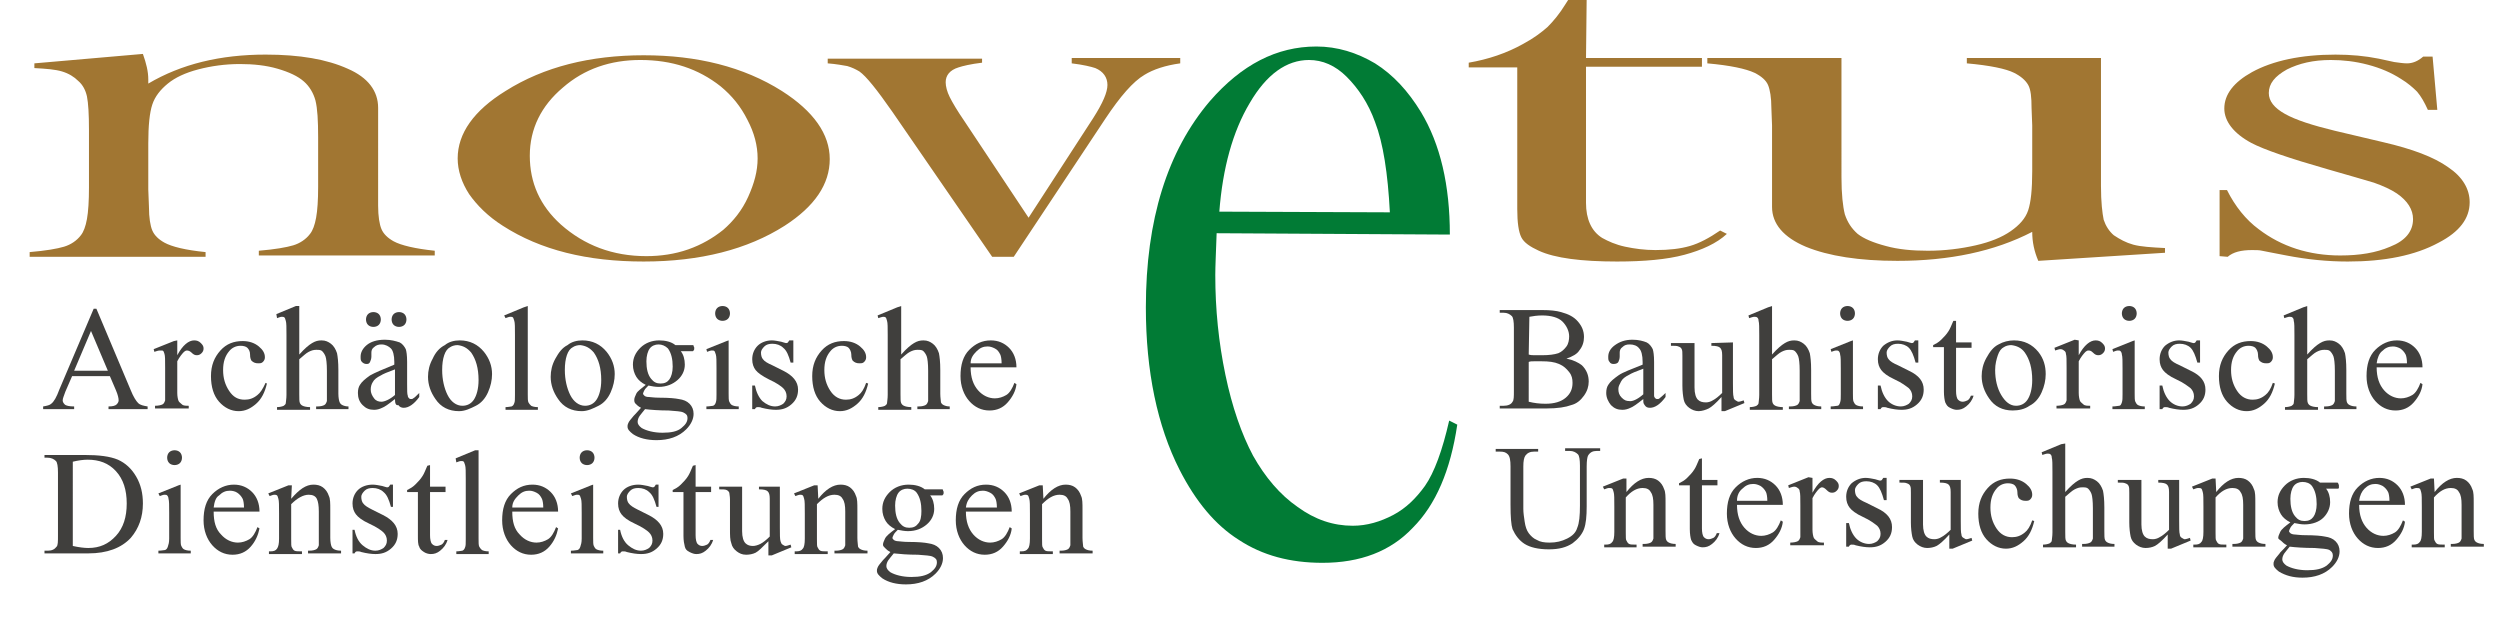 <?xml version="1.0" encoding="utf-8"?>
<!-- Generator: Adobe Illustrator 27.1.1, SVG Export Plug-In . SVG Version: 6.00 Build 0)  -->
<svg version="1.1" id="Ebene_1" xmlns="http://www.w3.org/2000/svg" xmlns:xlink="http://www.w3.org/1999/xlink" x="0px" y="0px"
	 viewBox="0 0 370.9 92.6" style="enable-background:new 0 0 370.9 92.6;" xml:space="preserve">
<style type="text/css">
	.st0{clip-path:url(#SVGID_00000163758439748500963970000011073311388197613996_);}
	.st1{fill:#A17632;}
	.st2{fill:#017B35;}
	.st3{fill:#403F3D;}
</style>
<g>
	<defs>
		<rect id="SVGID_1_" x="-27" y="-23.3" width="424.8" height="139.3"/>
	</defs>
	<clipPath id="SVGID_00000102541947748489655140000008566751093951247248_">
		<use xlink:href="#SVGID_1_"  style="overflow:visible;"/>
	</clipPath>
	<g style="clip-path:url(#SVGID_00000102541947748489655140000008566751093951247248_);">
		<path class="st1" d="M330.5,38.1c0.8-0.7,2-1,3.6-1c0.6,0,1.1,0,1.5,0.1c0.4,0.1,1.6,0.3,3.6,0.7c3.1,0.6,6.1,0.9,9.1,0.9
			c5.5,0,10-0.9,13.5-2.8c3.1-1.6,4.6-3.6,4.6-6c0-2-1.1-3.8-3.2-5.2c-2.1-1.5-5.3-2.7-9.6-3.7l-7.2-1.7c-3.3-0.8-5.8-1.6-7.4-2.5
			c-1.6-0.9-2.4-1.9-2.4-3.1c0-1.4,0.9-2.5,2.7-3.5c1.8-0.9,3.9-1.4,6.5-1.4c1.8,0,3.6,0.2,5.5,0.7c1.9,0.5,3.5,1.2,4.9,2.1
			c1,0.6,1.8,1.3,2.4,1.9c0.6,0.7,1.1,1.6,1.6,2.7h1.4l-0.7-7.9h-1.4c-0.8,0.7-1.6,1-2.4,1c-0.5,0-1.2-0.1-1.9-0.2l-2.3-0.5
			c-2-0.4-4.1-0.6-6.4-0.6c-5.1,0-9.3,0.9-12.4,2.6c-2.7,1.5-4.1,3.3-4.1,5.4c0,1.9,1.4,3.7,4,5.1c1.9,1,5.7,2.3,11.3,3.9
			c3.2,0.9,5.5,1.6,6.9,2c1.4,0.5,2.5,1,3.4,1.6c1.6,1.1,2.4,2.4,2.4,3.8c0,1.8-1.1,3.2-3.4,4.1c-2.1,0.9-4.5,1.3-7.4,1.3
			c-4.6,0-8.7-1.3-12.1-3.9c-1.9-1.4-3.5-3.4-4.7-5.8h-1.1v9.8L330.5,38.1L330.5,38.1z M321.2,37.5v-0.7c-2-0.1-3.6-0.2-4.7-0.5
			c-1.1-0.3-2-0.8-2.9-1.4c-0.7-0.6-1.2-1.4-1.5-2.3c-0.2-1-0.4-2.6-0.4-5V8.6h-19.9v0.8c3.4,0.3,5.8,0.8,7,1.4
			c1,0.5,1.7,1.1,2.1,1.8s0.5,1.9,0.5,3.4l0.1,2.6v6.8c0,2.7-0.2,4.6-0.6,5.8c-0.4,1.2-1.3,2.2-2.6,3.1c-1.3,0.9-3,1.6-5.2,2.1
			c-2.2,0.5-4.6,0.8-7.1,0.8c-2.3,0-4.4-0.2-6.2-0.7c-1.9-0.5-3.3-1.1-4.2-1.8c-0.9-0.8-1.5-1.7-1.9-2.9c-0.3-1.2-0.5-3-0.5-5.5V8.6
			h-19.9v0.8c3.4,0.3,5.7,0.8,7,1.4c1,0.5,1.7,1.1,2,1.8s0.5,1.9,0.5,3.4l0.1,2.6v12.1c0,2.5,1.7,4.5,5,5.9c3.4,1.4,8,2.1,13.6,2.1
			c7.7,0,14.4-1.4,20-4.3c0,1.5,0.3,2.9,0.9,4.3L321.2,37.5L321.2,37.5z M235.4-0.4h-2.5l-0.7,1.1c-0.8,1.3-1.7,2.4-2.6,3.3
			c-0.9,0.8-2.1,1.7-3.6,2.5c-2.5,1.4-5.2,2.3-8.1,2.8V10h7.2v21c0,2,0.2,3.4,0.6,4.2c0.4,0.8,1.3,1.4,2.6,2
			c2.4,1.1,6.3,1.6,11.6,1.6c4,0,7.4-0.3,10-1s4.8-1.7,6.3-3.1l-1-0.5c-1.6,1.1-3.1,1.9-4.5,2.3c-1.4,0.4-3,0.6-5.1,0.6
			c-1.6,0-3.1-0.2-4.5-0.5c-1.4-0.3-2.5-0.8-3.4-1.3c-1.6-1-2.4-2.8-2.4-5.2V9.9h17.2V8.6h-17.2L235.4-0.4L235.4-0.4z"/>
		<path class="st2" d="M180.9,31.4c0.5-6.5,2-11.9,4.5-16.1c2.5-4.3,5.5-6.4,8.8-6.4c2,0,3.9,0.8,5.6,2.5s3.2,3.9,4.2,6.7
			c1.2,3.1,1.9,7.6,2.2,13.4L180.9,31.4L180.9,31.4z M215.1,34.8c0-7.3-1.4-13.4-4.3-18.2c-1.9-3.1-4.1-5.5-6.8-7.2
			c-2.7-1.6-5.6-2.5-8.7-2.5c-5.9,0-11.1,2.7-15.8,8.1c-6.3,7.4-9.5,17.6-9.5,30.6c0,9.5,1.7,17.6,5,24.1c2.4,4.7,5.3,8.2,8.8,10.4
			c3.5,2.3,7.6,3.4,12.4,3.4c5.6,0,10.1-1.7,13.4-5.2c3.4-3.4,5.6-8.5,6.6-15.3l-1.2-0.6c-1,4.4-2.2,7.7-3.6,9.7
			c-1.3,1.8-2.8,3.3-4.7,4.3c-1.9,1-3.9,1.6-6,1.6c-2.9,0-5.6-0.9-8.2-2.8c-2.6-1.8-4.8-4.4-6.6-7.6c-1.7-3.2-3.1-7.2-4.1-12
			s-1.5-9.7-1.5-14.8c0-1.3,0.1-3.3,0.2-6.2L215.1,34.8L215.1,34.8z"/>
		<path class="st1" d="M122.8,9.4c1.3,0.1,2.3,0.3,2.9,0.4c0.7,0.2,1.3,0.5,1.8,0.8c1,0.7,2.6,2.7,4.9,6l14.8,21.5h3.2l13.6-20.5
			c2.2-3.3,4.1-5.5,5.8-6.5c1.3-0.8,3.1-1.4,5.3-1.7V8.6H159v0.8c1.7,0.2,2.9,0.5,3.5,0.7c1.2,0.5,1.8,1.4,1.8,2.5
			c0,1.1-0.7,2.7-2.1,4.9l-9.6,14.8l-9.5-14.3c-1.1-1.6-1.8-2.8-2.2-3.6c-0.4-0.8-0.6-1.6-0.6-2.2c0-1,0.6-1.8,1.9-2.2
			c0.6-0.2,1.8-0.5,3.5-0.7V8.7h-22.9L122.8,9.4L122.8,9.4z M83.5,13c3.2-2.8,7.1-4.1,11.5-4.1c4.7,0,8.6,1.3,11.9,3.9
			c1.7,1.4,3,3,4,5c1,1.9,1.5,3.8,1.5,5.7s-0.5,3.7-1.4,5.7c-0.9,2-2.2,3.6-3.7,4.9c-1.5,1.2-3.2,2.2-5.2,2.9c-2,0.7-4.1,1-6.2,1
			c-5,0-9.2-1.6-12.7-4.7c-3.1-2.8-4.6-6.2-4.6-10.2S80.3,15.7,83.5,13 M69.6,28.8c1.2,1.7,2.8,3.3,5,4.7c5.6,3.6,12.5,5.3,20.9,5.3
			s15.4-1.8,20.9-5.3c4.5-2.9,6.7-6.2,6.7-9.9s-2.4-7.1-7.1-10.1c-5.7-3.6-12.6-5.3-20.5-5.3S80.7,9.9,75,13.5
			c-4.7,2.9-7.1,6.3-7.1,10C67.9,25.3,68.5,27.1,69.6,28.8 M5.1,9.4v0.7c1.8,0.1,3.1,0.2,4.1,0.5s1.8,0.8,2.4,1.4
			c0.7,0.6,1.1,1.4,1.3,2.3c0.2,1,0.3,2.6,0.3,5v8.5c0,2-0.1,3.6-0.3,4.7c-0.2,1.1-0.5,1.9-0.9,2.4c-0.6,0.8-1.5,1.4-2.5,1.7
			c-1,0.3-2.7,0.6-5.1,0.8v0.7h26.1v-0.7c-3-0.3-5-0.8-6.1-1.4c-0.9-0.5-1.5-1.1-1.8-1.8c-0.3-0.7-0.5-1.9-0.5-3.5l-0.1-2.6v-6.8
			c0-2.7,0.2-4.6,0.6-5.8c0.4-1.2,1.2-2.2,2.3-3.1c1.1-0.9,2.6-1.6,4.5-2.1c1.9-0.5,4-0.8,6.2-0.8c2,0,3.9,0.2,5.6,0.7
			c1.7,0.5,3,1.1,3.9,1.9c0.8,0.7,1.4,1.7,1.7,2.8c0.3,1.2,0.4,3,0.4,5.5v7.3c0,2-0.1,3.5-0.3,4.6c-0.2,1.1-0.5,1.9-0.9,2.4
			c-0.6,0.8-1.5,1.4-2.5,1.7c-1,0.3-2.7,0.6-5.1,0.8v0.7h26.1v-0.7c-2.9-0.3-5-0.8-6.1-1.4c-0.9-0.5-1.5-1.1-1.8-1.8
			s-0.5-1.9-0.5-3.5V16c0-2.5-1.5-4.5-4.5-5.8c-3.1-1.4-7.1-2.1-12.2-2.1c-6.7,0-12.5,1.4-17.4,4.3v-0.6c0-1.2-0.3-2.4-0.8-3.8
			L5.1,9.4L5.1,9.4z"/>
	</g>
</g>
<g>
	<path class="st3" d="M16.3,55.8h-5.6l-1,2.3c-0.2,0.6-0.4,1-0.4,1.3c0,0.2,0.1,0.4,0.3,0.6s0.7,0.3,1.4,0.3v0.4H6.4v-0.4
		c0.6-0.1,1-0.2,1.2-0.4c0.4-0.3,0.8-1,1.2-2.1l5.1-12h0.4l5.1,12.1c0.4,1,0.8,1.6,1.1,1.9s0.8,0.4,1.4,0.5v0.4h-5.8v-0.4
		c0.6,0,1-0.1,1.2-0.3s0.3-0.4,0.3-0.6c0-0.3-0.1-0.8-0.4-1.5L16.3,55.8L16.3,55.8z M16,55l-2.5-5.9L11,55C11,55,16,55,16,55z"/>
	<path class="st3" d="M26.3,50.5v2.2c0.8-1.5,1.7-2.2,2.5-2.2c0.4,0,0.7,0.1,1,0.4s0.4,0.5,0.4,0.8c0,0.3-0.1,0.5-0.3,0.7
		s-0.4,0.3-0.7,0.3s-0.5-0.1-0.8-0.4S27.8,52,27.7,52c-0.1,0-0.3,0.1-0.4,0.2c-0.3,0.3-0.7,0.8-1,1.4v4.7c0,0.5,0.1,1,0.2,1.2
		c0.1,0.2,0.3,0.3,0.5,0.5s0.6,0.2,1,0.2v0.4h-5v-0.4c0.5,0,0.9-0.1,1.1-0.2c0.2-0.1,0.3-0.3,0.4-0.6c0-0.1,0-0.5,0-1v-3.8
		c0-1.2,0-1.8-0.1-2.1s-0.1-0.4-0.3-0.5C24,52,23.9,52,23.7,52c-0.2,0-0.5,0.1-0.8,0.2l-0.1-0.4l3-1.2L26.3,50.5L26.3,50.5z"/>
	<path class="st3" d="M39.6,56.9c-0.3,1.3-0.8,2.3-1.6,3c-0.8,0.7-1.6,1.1-2.6,1.1c-1.1,0-2.1-0.5-2.9-1.4c-0.8-0.9-1.2-2.2-1.2-3.8
		s0.5-2.8,1.4-3.8c0.9-1,2-1.4,3.3-1.4c1,0,1.8,0.3,2.4,0.8c0.6,0.5,0.9,1,0.9,1.6c0,0.3-0.1,0.5-0.3,0.7c-0.2,0.2-0.4,0.2-0.7,0.2
		c-0.4,0-0.7-0.1-1-0.4c-0.1-0.2-0.2-0.4-0.2-0.9s-0.2-0.8-0.4-1c-0.2-0.2-0.6-0.3-1-0.3c-0.7,0-1.3,0.3-1.7,0.8
		c-0.6,0.7-0.9,1.6-0.9,2.8s0.3,2.2,0.9,3.1c0.6,0.9,1.3,1.3,2.3,1.3c0.7,0,1.3-0.2,1.9-0.7c0.4-0.3,0.8-0.9,1.2-1.8L39.6,56.9
		L39.6,56.9z"/>
	<path class="st3" d="M44.4,45.4v7.2c0.8-0.9,1.4-1.4,1.9-1.7s0.9-0.4,1.4-0.4c0.6,0,1,0.2,1.4,0.5s0.7,0.8,0.9,1.4
		c0.1,0.5,0.2,1.3,0.2,2.5v3.5c0,0.6,0.1,1.1,0.2,1.3c0.1,0.2,0.2,0.3,0.4,0.4s0.5,0.2,0.9,0.2v0.4h-4.8v-0.4h0.2
		c0.5,0,0.8-0.1,1-0.2s0.3-0.3,0.4-0.6c0-0.1,0-0.4,0-1V55c0-1.1-0.1-1.8-0.2-2.1c-0.1-0.3-0.3-0.6-0.5-0.8
		c-0.2-0.2-0.5-0.2-0.9-0.2s-0.7,0.1-1.1,0.3s-0.8,0.6-1.4,1.1v5.2c0,0.7,0,1.1,0.1,1.3s0.2,0.3,0.4,0.4c0.2,0.1,0.6,0.2,1.1,0.2
		v0.4h-4.9v-0.4c0.4,0,0.8-0.1,1-0.2c0.1-0.1,0.3-0.2,0.3-0.4s0.1-0.6,0.1-1.2v-8.9c0-1.1,0-1.8-0.1-2.1s-0.1-0.4-0.2-0.5
		c-0.1-0.1-0.3-0.1-0.4-0.1c-0.2,0-0.4,0.1-0.7,0.2L41,46.6l2.9-1.2L44.4,45.4L44.4,45.4z"/>
	<path class="st3" d="M58.6,59.2c-1,0.8-1.6,1.2-1.9,1.3c-0.4,0.2-0.8,0.3-1.2,0.3c-0.7,0-1.2-0.2-1.7-0.7s-0.7-1.1-0.7-1.8
		c0-0.5,0.1-0.9,0.3-1.2c0.3-0.5,0.8-0.9,1.5-1.4c0.7-0.4,1.9-0.9,3.6-1.6v-0.4c0-1-0.2-1.7-0.5-2s-0.8-0.6-1.4-0.6
		c-0.4,0-0.8,0.1-1.1,0.4c-0.3,0.2-0.4,0.5-0.4,0.8l0,0.6c0,0.3-0.1,0.6-0.2,0.8S54.7,54,54.4,54s-0.5-0.1-0.7-0.3s-0.2-0.4-0.2-0.8
		c0-0.6,0.3-1.2,0.9-1.7c0.6-0.5,1.5-0.8,2.7-0.8c0.9,0,1.6,0.2,2.2,0.4c0.4,0.2,0.7,0.6,0.9,1c0.1,0.3,0.2,0.9,0.2,1.9v3.3
		c0,0.9,0,1.5,0.1,1.7c0,0.2,0.1,0.3,0.2,0.4c0.1,0.1,0.2,0.1,0.3,0.1c0.1,0,0.2,0,0.3-0.1c0.2-0.1,0.4-0.3,0.9-0.8v0.6
		c-0.8,1.1-1.6,1.6-2.3,1.6c-0.3,0-0.6-0.1-0.8-0.4C58.7,60.2,58.6,59.8,58.6,59.2L58.6,59.2z M55.4,46.3c0.3,0,0.6,0.1,0.8,0.3
		c0.2,0.2,0.3,0.5,0.3,0.8s-0.1,0.6-0.3,0.8c-0.2,0.2-0.5,0.3-0.8,0.3s-0.6-0.1-0.8-0.3c-0.2-0.2-0.3-0.5-0.3-0.8s0.1-0.6,0.3-0.8
		C54.8,46.4,55.1,46.3,55.4,46.3z M58.6,58.6v-3.8c-1.1,0.4-1.8,0.7-2.1,0.9c-0.6,0.3-1,0.6-1.2,1C55.1,57,55,57.4,55,57.8
		c0,0.5,0.2,0.9,0.5,1.3s0.7,0.5,1.1,0.5C57,59.6,57.8,59.3,58.6,58.6z M59.2,46.3c0.3,0,0.6,0.1,0.8,0.3c0.2,0.2,0.3,0.5,0.3,0.8
		s-0.1,0.6-0.3,0.8c-0.2,0.2-0.5,0.3-0.8,0.3s-0.6-0.1-0.8-0.3c-0.2-0.2-0.3-0.5-0.3-0.8s0.1-0.6,0.3-0.8S58.9,46.3,59.2,46.3z"/>
	<path class="st3" d="M68.2,50.5c1.5,0,2.7,0.6,3.6,1.7c0.8,1,1.2,2.1,1.2,3.3c0,0.9-0.2,1.8-0.6,2.7s-1,1.6-1.8,2S69,61,68.1,61
		c-1.5,0-2.7-0.6-3.5-1.8c-0.7-1-1.1-2.1-1.1-3.3c0-0.9,0.2-1.8,0.7-2.7c0.4-0.9,1-1.6,1.8-2C66.6,50.7,67.4,50.5,68.2,50.5z
		 M67.9,51.2c-0.4,0-0.8,0.1-1.1,0.3c-0.4,0.2-0.7,0.6-0.9,1.2s-0.3,1.3-0.3,2.2c0,1.4,0.3,2.7,0.8,3.7s1.3,1.6,2.2,1.6
		c0.7,0,1.3-0.3,1.7-0.9s0.7-1.6,0.7-2.9c0-1.8-0.4-3.1-1.1-4.1C69.3,51.6,68.7,51.3,67.9,51.2L67.9,51.2z"/>
	<path class="st3" d="M78.3,45.4v13.1c0,0.6,0,1,0.1,1.2c0.1,0.2,0.2,0.3,0.4,0.5c0.2,0.1,0.5,0.2,1,0.2v0.4h-4.8v-0.4
		c0.4,0,0.8-0.1,0.9-0.1c0.2-0.1,0.3-0.2,0.4-0.5c0.1-0.2,0.1-0.6,0.1-1.2v-8.9c0-1.1,0-1.8-0.1-2.1c-0.1-0.2-0.1-0.4-0.2-0.5
		s-0.2-0.1-0.4-0.1c-0.2,0-0.4,0.1-0.7,0.2l-0.2-0.4l2.9-1.2L78.3,45.4L78.3,45.4z"/>
	<path class="st3" d="M86.4,50.5c1.5,0,2.7,0.6,3.6,1.7c0.8,1,1.2,2.1,1.2,3.3c0,0.9-0.2,1.8-0.6,2.7s-1,1.6-1.8,2S87.2,61,86.3,61
		c-1.5,0-2.7-0.6-3.5-1.8c-0.7-1-1.1-2.1-1.1-3.3c0-0.9,0.2-1.8,0.7-2.7s1-1.6,1.8-2C84.8,50.7,85.6,50.5,86.4,50.5z M86.1,51.2
		c-0.4,0-0.8,0.1-1.1,0.3c-0.4,0.2-0.7,0.6-0.9,1.2s-0.3,1.3-0.3,2.2c0,1.4,0.3,2.7,0.8,3.7s1.3,1.6,2.2,1.6c0.7,0,1.3-0.3,1.7-0.9
		s0.7-1.6,0.7-2.9c0-1.8-0.4-3.1-1.1-4.1C87.5,51.6,86.9,51.3,86.1,51.2L86.1,51.2z"/>
	<path class="st3" d="M95.8,57.1c-0.6-0.3-1.1-0.7-1.4-1.2c-0.3-0.5-0.5-1.1-0.5-1.8c0-1,0.4-1.8,1.1-2.5c0.7-0.7,1.7-1.1,2.8-1.1
		c0.9,0,1.8,0.2,2.4,0.7h2.1c0.3,0,0.5,0,0.5,0c0.1,0,0.1,0.1,0.1,0.1c0,0.1,0.1,0.2,0.1,0.3c0,0.2,0,0.3-0.1,0.4
		c0,0-0.1,0.1-0.1,0.1s-0.2,0-0.5,0h-1.3c0.4,0.5,0.6,1.2,0.6,2c0,0.9-0.4,1.7-1.1,2.3s-1.6,1-2.8,1c-0.5,0-1-0.1-1.5-0.2
		c-0.3,0.3-0.5,0.5-0.6,0.7c-0.1,0.2-0.2,0.4-0.2,0.5c0,0.1,0.1,0.2,0.2,0.3s0.3,0.2,0.7,0.2c0.2,0,0.7,0.1,1.5,0.1
		c1.5,0,2.4,0.1,2.9,0.2c0.7,0.1,1.2,0.3,1.6,0.7s0.6,0.9,0.6,1.5c0,0.8-0.4,1.6-1.1,2.3c-1.1,1.1-2.6,1.6-4.4,1.6
		c-1.4,0-2.6-0.3-3.5-0.9c-0.5-0.4-0.8-0.7-0.8-1.1c0-0.2,0-0.3,0.1-0.5c0.1-0.3,0.4-0.6,0.8-1.1c0.1-0.1,0.4-0.4,1.1-1.2
		c-0.4-0.2-0.6-0.4-0.8-0.6s-0.2-0.4-0.2-0.6c0-0.2,0.1-0.5,0.3-0.9S95.1,57.7,95.8,57.1L95.8,57.1z M95.7,60.7
		c-0.3,0.4-0.6,0.7-0.8,1s-0.3,0.6-0.3,0.9c0,0.3,0.2,0.6,0.6,0.9c0.7,0.4,1.8,0.7,3.1,0.7s2.2-0.2,2.8-0.7c0.6-0.5,0.9-0.9,0.9-1.5
		c0-0.4-0.2-0.6-0.6-0.8c-0.4-0.2-1.1-0.2-2.2-0.3C97.8,60.9,96.5,60.8,95.7,60.7L95.7,60.7z M97.7,51.1c-0.5,0-1,0.2-1.3,0.6
		s-0.5,1.1-0.5,1.9c0,1.1,0.2,2,0.7,2.6c0.4,0.5,0.8,0.7,1.4,0.7s1-0.2,1.3-0.6s0.5-1.1,0.5-1.9c0-1.1-0.2-2-0.7-2.7
		C98.7,51.3,98.2,51.1,97.7,51.1z"/>
	<path class="st3" d="M108.1,50.5v7.9c0,0.6,0,1,0.1,1.2c0.1,0.2,0.2,0.4,0.4,0.5s0.5,0.2,1,0.2v0.4h-4.8v-0.4c0.5,0,0.8-0.1,1-0.1
		c0.2-0.1,0.3-0.2,0.4-0.5s0.1-0.6,0.1-1.2v-3.8c0-1.1,0-1.8-0.1-2.1c-0.1-0.2-0.1-0.4-0.2-0.5c-0.1-0.1-0.2-0.1-0.4-0.1
		c-0.2,0-0.4,0.1-0.7,0.2l-0.1-0.4l3-1.2L108.1,50.5L108.1,50.5z M107.2,45.4c0.3,0,0.6,0.1,0.8,0.3s0.3,0.5,0.3,0.8
		s-0.1,0.6-0.3,0.8s-0.5,0.3-0.8,0.3s-0.6-0.1-0.8-0.3s-0.3-0.5-0.3-0.8s0.1-0.6,0.3-0.8S106.9,45.4,107.2,45.4L107.2,45.4z"/>
	<path class="st3" d="M117.7,50.5v3.3h-0.4c-0.3-1.1-0.6-1.8-1.1-2.2c-0.4-0.4-1-0.6-1.6-0.6c-0.5,0-0.9,0.1-1.2,0.4
		c-0.3,0.3-0.5,0.6-0.5,0.9c0,0.4,0.1,0.8,0.3,1c0.2,0.3,0.7,0.6,1.4,0.9l1.6,0.8c1.4,0.7,2.2,1.6,2.2,2.8c0,0.9-0.3,1.6-1,2.2
		c-0.7,0.6-1.4,0.8-2.3,0.8c-0.6,0-1.3-0.1-2.1-0.3c-0.2-0.1-0.4-0.1-0.6-0.1c-0.2,0-0.3,0.1-0.4,0.3h-0.4v-3.5h0.4
		c0.2,1,0.6,1.8,1.1,2.3c0.6,0.5,1.2,0.8,1.9,0.8c0.5,0,0.9-0.2,1.2-0.4c0.3-0.3,0.5-0.6,0.5-1.1c0-0.5-0.2-0.9-0.5-1.2
		s-1-0.8-2.1-1.3c-1-0.5-1.7-1-2-1.4c-0.3-0.4-0.5-0.9-0.5-1.6c0-0.8,0.3-1.5,0.8-2s1.3-0.8,2.1-0.8c0.4,0,0.9,0.1,1.4,0.2
		c0.4,0.1,0.6,0.2,0.7,0.2c0.1,0,0.2,0,0.3-0.1s0.1-0.2,0.2-0.3L117.7,50.5L117.7,50.5z"/>
	<path class="st3" d="M128.8,56.9c-0.3,1.3-0.8,2.3-1.6,3c-0.8,0.7-1.6,1.1-2.6,1.1c-1.1,0-2.1-0.5-2.9-1.4s-1.2-2.2-1.2-3.8
		s0.5-2.8,1.4-3.8c0.9-1,2-1.4,3.3-1.4c1,0,1.8,0.3,2.4,0.8c0.6,0.5,0.9,1,0.9,1.6c0,0.3-0.1,0.5-0.3,0.7c-0.2,0.2-0.4,0.2-0.7,0.2
		c-0.4,0-0.7-0.1-1-0.4c-0.1-0.2-0.2-0.4-0.2-0.9c0-0.4-0.2-0.8-0.4-1c-0.2-0.2-0.6-0.3-1-0.3c-0.7,0-1.3,0.3-1.7,0.8
		c-0.6,0.7-0.9,1.6-0.9,2.8s0.3,2.2,0.9,3.1c0.6,0.9,1.4,1.3,2.3,1.3c0.7,0,1.3-0.2,1.9-0.7c0.4-0.3,0.8-0.9,1.1-1.8L128.8,56.9
		L128.8,56.9z"/>
	<path class="st3" d="M133.7,45.4v7.2c0.8-0.9,1.4-1.4,1.9-1.7s0.9-0.4,1.4-0.4c0.6,0,1,0.2,1.4,0.5c0.4,0.3,0.7,0.8,0.9,1.4
		c0.1,0.5,0.2,1.3,0.2,2.5v3.5c0,0.6,0.1,1.1,0.1,1.3c0.1,0.2,0.2,0.3,0.4,0.4s0.5,0.2,0.9,0.2v0.4h-4.8v-0.4h0.2
		c0.5,0,0.8-0.1,1-0.2c0.2-0.1,0.3-0.3,0.4-0.6c0-0.1,0-0.4,0-1V55c0-1.1-0.1-1.8-0.2-2.1c-0.1-0.3-0.3-0.6-0.5-0.8
		c-0.2-0.2-0.5-0.2-0.9-0.2s-0.7,0.1-1.1,0.3s-0.8,0.6-1.4,1.1v5.2c0,0.7,0,1.1,0.1,1.3s0.2,0.3,0.4,0.4c0.2,0.1,0.6,0.2,1.1,0.2
		v0.4h-4.9v-0.4c0.4,0,0.8-0.1,1-0.2c0.1-0.1,0.3-0.2,0.3-0.4s0.1-0.6,0.1-1.2v-8.9c0-1.1,0-1.8-0.1-2.1s-0.1-0.4-0.2-0.5
		c-0.1-0.1-0.3-0.1-0.4-0.1c-0.1,0-0.4,0.1-0.7,0.2l-0.1-0.4l2.9-1.2L133.7,45.4L133.7,45.4z"/>
	<path class="st3" d="M144,54.5c0,1.5,0.4,2.6,1.1,3.4c0.7,0.8,1.6,1.2,2.5,1.2c0.6,0,1.2-0.2,1.7-0.5s0.9-1,1.2-1.8l0.3,0.2
		c-0.1,1-0.6,1.9-1.3,2.7c-0.7,0.8-1.6,1.2-2.7,1.2c-1.2,0-2.2-0.5-3-1.4s-1.3-2.2-1.3-3.7c0-1.7,0.4-3,1.3-3.9s1.9-1.4,3.2-1.4
		c1.1,0,2,0.4,2.7,1.1c0.7,0.7,1.1,1.7,1.1,2.9L144,54.5L144,54.5z M144,53.9h4.6c0-0.6-0.1-1.1-0.2-1.3c-0.2-0.4-0.4-0.7-0.8-0.9
		s-0.7-0.3-1.1-0.3c-0.6,0-1.1,0.2-1.6,0.7S144,53.1,144,53.9L144,53.9z"/>
</g>
<g>
	<path class="st3" d="M232.4,53.2c1,0.2,1.8,0.6,2.3,1c0.7,0.7,1,1.5,1,2.4c0,0.7-0.2,1.4-0.7,2.1s-1.1,1.2-1.9,1.4
		c-0.8,0.3-2,0.5-3.7,0.5h-6.9v-0.4h0.6c0.6,0,1.1-0.2,1.3-0.6c0.2-0.2,0.2-0.8,0.2-1.6v-9.4c0-0.9-0.1-1.5-0.3-1.7
		c-0.3-0.3-0.7-0.5-1.2-0.5h-0.6v-0.4h6.3c1.2,0,2.1,0.1,2.8,0.3c1.1,0.3,1.9,0.7,2.5,1.4c0.6,0.7,0.9,1.4,0.9,2.3
		c0,0.7-0.2,1.4-0.7,2C234,52.5,233.3,52.9,232.4,53.2L232.4,53.2z M226.8,52.6c0.3,0.1,0.6,0.1,0.9,0.1c0.3,0,0.7,0,1.1,0
		c1,0,1.8-0.1,2.4-0.3c0.5-0.2,0.9-0.6,1.2-1s0.4-1,0.4-1.5c0-0.8-0.4-1.6-1-2.2s-1.7-0.9-3-0.9c-0.7,0-1.4,0.1-1.9,0.2L226.8,52.6
		L226.8,52.6z M226.8,59.6c0.8,0.2,1.6,0.3,2.5,0.3c1.3,0,2.3-0.3,3-0.9c0.7-0.6,1-1.3,1-2.2c0-0.6-0.1-1.1-0.5-1.6
		s-0.8-0.9-1.5-1.2s-1.5-0.4-2.6-0.4c-0.4,0-0.8,0-1.1,0s-0.6,0-0.8,0.1L226.8,59.6L226.8,59.6z"/>
	<path class="st3" d="M243.8,59.2c-1,0.8-1.6,1.2-1.9,1.3c-0.4,0.2-0.8,0.3-1.2,0.3c-0.7,0-1.2-0.2-1.7-0.7
		c-0.4-0.5-0.7-1.1-0.7-1.8c0-0.5,0.1-0.9,0.3-1.2c0.3-0.5,0.8-0.9,1.5-1.4s1.9-0.9,3.6-1.6v-0.4c0-1-0.2-1.7-0.5-2
		c-0.3-0.4-0.8-0.6-1.4-0.6c-0.5,0-0.8,0.1-1.1,0.4c-0.3,0.2-0.4,0.5-0.4,0.8l0,0.6c0,0.3-0.1,0.6-0.2,0.8s-0.4,0.3-0.7,0.3
		s-0.5-0.1-0.6-0.3c-0.2-0.2-0.2-0.4-0.2-0.8c0-0.6,0.3-1.2,1-1.7s1.5-0.8,2.6-0.8c0.9,0,1.6,0.2,2.1,0.4c0.4,0.2,0.7,0.6,0.9,1
		c0.1,0.3,0.2,0.9,0.2,1.9v3.3c0,0.9,0,1.5,0,1.7c0,0.2,0.1,0.3,0.2,0.4c0.1,0.1,0.2,0.1,0.3,0.1c0.1,0,0.2,0,0.3-0.1
		c0.1-0.1,0.4-0.3,0.9-0.8v0.6c-0.8,1.1-1.6,1.6-2.3,1.6c-0.4,0-0.6-0.1-0.8-0.4S243.8,59.8,243.8,59.2L243.8,59.2z M243.8,58.5
		v-3.8c-1.1,0.4-1.8,0.7-2.1,0.9c-0.6,0.3-1,0.6-1.2,1s-0.4,0.7-0.4,1.1c0,0.5,0.1,0.9,0.5,1.3s0.7,0.5,1.1,0.5
		C242.1,59.6,242.9,59.3,243.8,58.5z"/>
	<path class="st3" d="M257.1,50.8v6c0,1.1,0,1.8,0.1,2.1c0,0.2,0.1,0.4,0.3,0.5s0.3,0.2,0.4,0.2c0.2,0,0.5-0.1,0.8-0.2l0.1,0.4
		l-2.9,1.2h-0.5v-2.1c-0.8,0.9-1.5,1.5-1.9,1.7S252.5,61,252,61c-0.5,0-1-0.2-1.4-0.5s-0.7-0.7-0.8-1.2s-0.2-1.2-0.2-2.1v-4.4
		c0-0.5,0-0.8-0.1-1s-0.2-0.3-0.5-0.4c-0.2-0.1-0.5-0.1-1.1-0.1v-0.4h3.5v6.6c0,0.9,0.2,1.5,0.5,1.8c0.3,0.3,0.7,0.4,1.2,0.4
		c0.3,0,0.7-0.1,1-0.3c0.4-0.2,0.9-0.6,1.4-1.1v-5.6c0-0.6-0.1-0.9-0.3-1.1c-0.2-0.2-0.6-0.3-1.3-0.3v-0.4L257.1,50.8L257.1,50.8z"
		/>
	<path class="st3" d="M262.9,45.4v7.2c0.8-0.9,1.4-1.4,1.9-1.7s0.9-0.4,1.4-0.4c0.6,0,1,0.2,1.4,0.5s0.7,0.8,0.9,1.4
		c0.1,0.5,0.2,1.3,0.2,2.5v3.5c0,0.6,0,1.1,0.1,1.3c0.1,0.2,0.2,0.3,0.4,0.4s0.5,0.2,1,0.2v0.4h-4.8v-0.4h0.2c0.5,0,0.8-0.1,1-0.2
		s0.3-0.3,0.4-0.6c0-0.1,0-0.4,0-1V55c0-1.1-0.1-1.8-0.2-2.1c-0.1-0.3-0.3-0.6-0.5-0.8c-0.2-0.2-0.5-0.2-0.9-0.2s-0.7,0.1-1.1,0.3
		s-0.8,0.6-1.4,1.1v5.2c0,0.7,0,1.1,0.1,1.3c0.1,0.2,0.2,0.3,0.4,0.4c0.2,0.1,0.6,0.2,1.1,0.2v0.4h-4.9v-0.4c0.4,0,0.8-0.1,1-0.2
		c0.1-0.1,0.3-0.2,0.3-0.4s0.1-0.6,0.1-1.2v-8.9c0-1.1,0-1.8-0.1-2.1c0-0.3-0.1-0.4-0.2-0.5c-0.1-0.1-0.3-0.1-0.5-0.1
		c-0.1,0-0.4,0.1-0.7,0.2l-0.1-0.4l2.9-1.2L262.9,45.4L262.9,45.4z"/>
	<path class="st3" d="M274.9,50.5v7.9c0,0.6,0,1,0.1,1.2c0.1,0.2,0.2,0.4,0.4,0.5s0.5,0.2,1,0.2v0.4h-4.8v-0.4c0.5,0,0.8-0.1,1-0.1
		s0.3-0.2,0.4-0.5s0.1-0.6,0.1-1.2v-3.8c0-1.1,0-1.8-0.1-2.1c0-0.2-0.1-0.4-0.2-0.5c-0.1-0.1-0.2-0.1-0.4-0.1
		c-0.2,0-0.4,0.1-0.7,0.2l-0.1-0.4l3-1.2L274.9,50.5L274.9,50.5z M274.1,45.4c0.3,0,0.6,0.1,0.8,0.3s0.3,0.5,0.3,0.8
		s-0.1,0.6-0.3,0.8c-0.2,0.2-0.5,0.3-0.8,0.3s-0.6-0.1-0.8-0.3s-0.3-0.5-0.3-0.8s0.1-0.6,0.3-0.8C273.5,45.5,273.8,45.4,274.1,45.4
		L274.1,45.4z"/>
	<path class="st3" d="M284.6,50.5v3.3h-0.4c-0.3-1.1-0.6-1.8-1-2.2c-0.4-0.4-1-0.6-1.6-0.6c-0.5,0-0.9,0.1-1.2,0.4s-0.5,0.6-0.5,0.9
		c0,0.4,0.1,0.8,0.3,1c0.2,0.3,0.7,0.6,1.4,0.9l1.6,0.8c1.5,0.7,2.2,1.6,2.2,2.8c0,0.9-0.3,1.6-1,2.2c-0.7,0.6-1.4,0.8-2.3,0.8
		c-0.6,0-1.3-0.1-2.1-0.3c-0.2-0.1-0.4-0.1-0.6-0.1c-0.2,0-0.3,0.1-0.4,0.3h-0.4v-3.5h0.4c0.2,1,0.6,1.8,1.1,2.3s1.2,0.8,1.9,0.8
		c0.5,0,0.9-0.2,1.2-0.4c0.3-0.3,0.5-0.6,0.5-1.1c0-0.5-0.2-0.9-0.5-1.2c-0.4-0.3-1-0.8-2.1-1.3s-1.7-1-2-1.4
		c-0.3-0.4-0.5-0.9-0.5-1.6c0-0.8,0.3-1.5,0.8-2c0.6-0.5,1.3-0.8,2.1-0.8c0.4,0,0.9,0.1,1.4,0.2c0.4,0.1,0.6,0.2,0.7,0.2
		c0.1,0,0.2,0,0.3-0.1s0.1-0.2,0.2-0.3L284.6,50.5L284.6,50.5z"/>
	<path class="st3" d="M290.2,47.6v3.2h2.3v0.8h-2.3v6.4c0,0.6,0.1,1.1,0.3,1.3s0.4,0.3,0.7,0.3c0.2,0,0.5-0.1,0.7-0.2
		s0.4-0.4,0.5-0.7h0.4c-0.2,0.7-0.6,1.2-1.1,1.6c-0.5,0.4-0.9,0.5-1.4,0.5c-0.3,0-0.6-0.1-1-0.3s-0.5-0.4-0.7-0.8
		c-0.1-0.3-0.2-0.9-0.2-1.6v-6.6h-1.6v-0.3c0.4-0.2,0.8-0.4,1.2-0.8c0.4-0.4,0.8-0.8,1.1-1.3c0.2-0.3,0.4-0.8,0.7-1.5L290.2,47.6
		L290.2,47.6z"/>
	<path class="st3" d="M298.8,50.5c1.5,0,2.7,0.6,3.6,1.7c0.8,1,1.1,2.1,1.1,3.3c0,0.9-0.2,1.8-0.6,2.7s-1,1.6-1.8,2
		c-0.7,0.5-1.6,0.7-2.5,0.7c-1.5,0-2.7-0.6-3.5-1.8c-0.7-1-1.1-2.1-1.1-3.3c0-0.9,0.2-1.8,0.7-2.7s1-1.6,1.8-2
		C297.2,50.7,298,50.5,298.8,50.5z M298.4,51.2c-0.4,0-0.8,0.1-1.1,0.3c-0.4,0.2-0.7,0.6-0.9,1.2s-0.4,1.3-0.4,2.2
		c0,1.4,0.3,2.7,0.9,3.7s1.3,1.6,2.2,1.6c0.7,0,1.3-0.3,1.7-0.9s0.7-1.6,0.7-2.9c0-1.8-0.4-3.1-1.1-4.1
		C299.9,51.6,299.2,51.3,298.4,51.2L298.4,51.2z"/>
	<path class="st3" d="M308.4,50.5v2.2c0.8-1.5,1.7-2.2,2.5-2.2c0.4,0,0.7,0.1,1,0.4s0.4,0.5,0.4,0.8c0,0.3-0.1,0.5-0.3,0.7
		s-0.4,0.3-0.7,0.3s-0.5-0.1-0.8-0.4S310,52,309.8,52c-0.1,0-0.3,0.1-0.4,0.2c-0.3,0.3-0.7,0.8-1,1.4v4.7c0,0.5,0.1,1,0.2,1.2
		c0.1,0.2,0.3,0.3,0.5,0.5s0.6,0.2,1,0.2v0.4h-5v-0.4c0.5,0,0.9-0.1,1.1-0.2c0.2-0.1,0.3-0.3,0.4-0.6c0-0.1,0-0.5,0-1v-3.8
		c0-1.2,0-1.8-0.1-2.1c0-0.2-0.1-0.4-0.3-0.5c-0.1-0.1-0.3-0.2-0.5-0.2c-0.2,0-0.5,0.1-0.8,0.2l-0.1-0.4l3-1.2L308.4,50.5
		L308.4,50.5z"/>
	<path class="st3" d="M316.7,50.5v7.9c0,0.6,0,1,0.1,1.2c0.1,0.2,0.2,0.4,0.4,0.5s0.5,0.2,1,0.2v0.4h-4.8v-0.4c0.5,0,0.8-0.1,1-0.1
		s0.3-0.2,0.4-0.5s0.1-0.6,0.1-1.2v-3.8c0-1.1,0-1.8-0.1-2.1c0-0.2-0.1-0.4-0.2-0.5c-0.1-0.1-0.2-0.1-0.4-0.1
		c-0.2,0-0.4,0.1-0.7,0.2l-0.1-0.4l3-1.2L316.7,50.5L316.7,50.5z M315.9,45.4c0.3,0,0.6,0.1,0.8,0.3s0.3,0.5,0.3,0.8
		s-0.1,0.6-0.3,0.8c-0.2,0.2-0.5,0.3-0.8,0.3s-0.6-0.1-0.8-0.3s-0.3-0.5-0.3-0.8s0.1-0.6,0.3-0.8C315.3,45.5,315.6,45.4,315.9,45.4
		L315.9,45.4z"/>
	<path class="st3" d="M326.4,50.5v3.3H326c-0.3-1.1-0.6-1.8-1-2.2c-0.4-0.4-1-0.6-1.6-0.6c-0.5,0-0.9,0.1-1.2,0.4s-0.5,0.6-0.5,0.9
		c0,0.4,0.1,0.8,0.3,1c0.2,0.3,0.7,0.6,1.4,0.9l1.6,0.8c1.5,0.7,2.2,1.6,2.2,2.8c0,0.9-0.3,1.6-1,2.2c-0.7,0.6-1.4,0.8-2.3,0.8
		c-0.6,0-1.3-0.1-2.1-0.3c-0.2-0.1-0.4-0.1-0.6-0.1c-0.2,0-0.3,0.1-0.4,0.3h-0.4v-3.5h0.4c0.2,1,0.6,1.8,1.1,2.3s1.2,0.8,1.9,0.8
		c0.5,0,0.9-0.2,1.2-0.4c0.3-0.3,0.5-0.6,0.5-1.1c0-0.5-0.2-0.9-0.5-1.2c-0.4-0.3-1-0.8-2.1-1.3s-1.7-1-2-1.4
		c-0.3-0.4-0.5-0.9-0.5-1.6c0-0.8,0.3-1.5,0.8-2c0.6-0.5,1.3-0.8,2.1-0.8c0.4,0,0.9,0.1,1.4,0.2c0.4,0.1,0.6,0.2,0.7,0.2
		c0.1,0,0.2,0,0.3-0.1s0.1-0.2,0.2-0.3L326.4,50.5L326.4,50.5z"/>
	<path class="st3" d="M337.5,56.9c-0.3,1.3-0.8,2.3-1.6,3c-0.8,0.7-1.6,1.1-2.6,1.1c-1.1,0-2.1-0.5-2.9-1.4s-1.2-2.2-1.2-3.8
		s0.5-2.8,1.4-3.8c0.9-1,2-1.4,3.3-1.4c1,0,1.8,0.3,2.4,0.8c0.6,0.5,0.9,1,0.9,1.6c0,0.3-0.1,0.5-0.3,0.7c-0.2,0.2-0.4,0.2-0.7,0.2
		c-0.4,0-0.7-0.1-1-0.4c-0.1-0.2-0.2-0.4-0.2-0.9c0-0.4-0.2-0.8-0.4-1c-0.2-0.2-0.6-0.3-1-0.3c-0.7,0-1.3,0.3-1.7,0.8
		c-0.6,0.7-0.9,1.6-0.9,2.8s0.3,2.2,0.9,3.1s1.4,1.3,2.3,1.3c0.7,0,1.3-0.2,1.9-0.7c0.4-0.3,0.8-0.9,1.1-1.8L337.5,56.9L337.5,56.9z
		"/>
	<path class="st3" d="M342.3,45.4v7.2c0.8-0.9,1.4-1.4,1.9-1.7s0.9-0.4,1.4-0.4c0.6,0,1,0.2,1.4,0.5s0.7,0.8,0.9,1.4
		c0.1,0.5,0.2,1.3,0.2,2.5v3.5c0,0.6,0,1.1,0.1,1.3c0.1,0.2,0.2,0.3,0.4,0.4s0.5,0.2,1,0.2v0.4h-4.8v-0.4h0.2c0.5,0,0.8-0.1,1-0.2
		s0.3-0.3,0.4-0.6c0-0.1,0-0.4,0-1V55c0-1.1-0.1-1.8-0.2-2.1c-0.1-0.3-0.3-0.6-0.5-0.8c-0.2-0.2-0.5-0.2-0.9-0.2s-0.7,0.1-1.1,0.3
		s-0.8,0.6-1.4,1.1v5.2c0,0.7,0,1.1,0.1,1.3c0.1,0.2,0.2,0.3,0.4,0.4c0.2,0.1,0.6,0.2,1.1,0.2v0.4H339v-0.4c0.4,0,0.8-0.1,1-0.2
		c0.1-0.1,0.3-0.2,0.3-0.4s0.1-0.6,0.1-1.2v-8.9c0-1.1,0-1.8-0.1-2.1c0-0.3-0.1-0.4-0.2-0.5c-0.1-0.1-0.3-0.1-0.5-0.1
		c-0.1,0-0.4,0.1-0.7,0.2l-0.1-0.4l2.9-1.2L342.3,45.4L342.3,45.4z"/>
	<path class="st3" d="M352.6,54.5c0,1.5,0.4,2.6,1.1,3.4s1.6,1.2,2.5,1.2c0.6,0,1.2-0.2,1.7-0.5c0.5-0.3,0.9-1,1.2-1.8l0.3,0.2
		c-0.1,1-0.6,1.9-1.3,2.7c-0.7,0.8-1.6,1.2-2.7,1.2c-1.2,0-2.2-0.5-3-1.4c-0.8-0.9-1.3-2.2-1.3-3.7c0-1.7,0.4-3,1.3-3.9
		c0.9-0.9,2-1.4,3.2-1.4c1.1,0,2,0.4,2.7,1.1c0.7,0.7,1.1,1.7,1.1,2.9L352.6,54.5L352.6,54.5z M352.6,53.9h4.5
		c0-0.6-0.1-1.1-0.2-1.3c-0.2-0.4-0.5-0.7-0.8-0.9c-0.4-0.2-0.7-0.3-1.1-0.3c-0.6,0-1.1,0.2-1.6,0.7C353,52.4,352.7,53.1,352.6,53.9
		z"/>
</g>
<g>
	<path class="st3" d="M6.6,82.1v-0.4h0.5c0.6,0,1-0.2,1.3-0.6c0.2-0.2,0.2-0.8,0.2-1.6v-9.4c0-0.9-0.1-1.5-0.3-1.7
		c-0.3-0.3-0.7-0.5-1.3-0.5H6.6v-0.4h5.9c2.2,0,3.8,0.2,5,0.7c1.1,0.5,2,1.3,2.7,2.5c0.7,1.2,1,2.5,1,4c0,2-0.6,3.7-1.8,5.1
		c-1.4,1.5-3.5,2.3-6.3,2.3C13.2,82.1,6.6,82.1,6.6,82.1z M10.8,81c0.9,0.2,1.7,0.3,2.3,0.3c1.7,0,3-0.6,4.1-1.8s1.6-2.8,1.6-4.8
		s-0.5-3.6-1.6-4.8s-2.5-1.7-4.2-1.7c-0.6,0-1.4,0.1-2.2,0.3L10.8,81L10.8,81z"/>
	<path class="st3" d="M26.8,71.9v7.9c0,0.6,0,1,0.1,1.2c0.1,0.2,0.2,0.4,0.4,0.5s0.5,0.2,1,0.2v0.4h-4.8v-0.4c0.5,0,0.8-0.1,1-0.1
		c0.2-0.1,0.3-0.2,0.4-0.5s0.2-0.6,0.2-1.2v-3.8c0-1.1,0-1.8-0.1-2.1c0-0.2-0.1-0.4-0.2-0.5c-0.1-0.1-0.2-0.1-0.4-0.1
		c-0.2,0-0.4,0.1-0.7,0.2l-0.2-0.4l3-1.2L26.8,71.9L26.8,71.9z M25.9,66.8c0.3,0,0.6,0.1,0.8,0.3s0.3,0.5,0.3,0.8s-0.1,0.6-0.3,0.8
		S26.2,69,25.9,69s-0.6-0.1-0.8-0.3s-0.3-0.5-0.3-0.8s0.1-0.6,0.3-0.8S25.6,66.8,25.9,66.8L25.9,66.8z"/>
	<path class="st3" d="M31.7,75.9c0,1.5,0.3,2.6,1.1,3.4c0.7,0.8,1.6,1.2,2.5,1.2c0.6,0,1.2-0.2,1.7-0.5c0.5-0.3,0.9-1,1.2-1.8
		l0.3,0.2c-0.2,1-0.6,1.9-1.3,2.7c-0.7,0.8-1.6,1.2-2.7,1.2c-1.2,0-2.2-0.5-3-1.4s-1.3-2.2-1.3-3.7c0-1.7,0.4-3,1.3-3.9
		s2-1.4,3.2-1.4c1.1,0,2,0.4,2.7,1.1c0.7,0.7,1.1,1.7,1.1,2.9L31.7,75.9L31.7,75.9z M31.7,75.3h4.5c0-0.6-0.1-1.1-0.2-1.3
		c-0.2-0.4-0.5-0.7-0.8-0.9s-0.7-0.3-1.1-0.3c-0.6,0-1.1,0.2-1.6,0.7C32,73.8,31.8,74.5,31.7,75.3L31.7,75.3z"/>
	<path class="st3" d="M43.2,74c1.2-1.4,2.2-2.1,3.3-2.1c0.5,0,1,0.1,1.4,0.4c0.4,0.3,0.7,0.7,0.9,1.3c0.2,0.4,0.2,1.1,0.2,2v4.2
		c0,0.6,0.1,1.1,0.2,1.3c0.1,0.2,0.2,0.3,0.4,0.4c0.2,0.1,0.5,0.2,1,0.2v0.4h-4.9v-0.4h0.2c0.5,0,0.8-0.1,1-0.2s0.3-0.3,0.4-0.6
		c0-0.1,0-0.4,0-1v-4c0-0.9-0.1-1.5-0.3-1.9c-0.2-0.4-0.6-0.6-1.2-0.6c-0.8,0-1.7,0.5-2.6,1.4v5.2c0,0.7,0,1.1,0.1,1.2
		c0.1,0.2,0.2,0.4,0.4,0.5c0.2,0.1,0.5,0.1,1.1,0.1v0.4h-4.9v-0.4h0.2c0.5,0,0.8-0.1,1-0.4s0.3-0.7,0.3-1.5v-3.7
		c0-1.2,0-1.9-0.1-2.2s-0.1-0.4-0.2-0.5c-0.1-0.1-0.3-0.1-0.4-0.1c-0.2,0-0.4,0.1-0.7,0.2l-0.2-0.4l3-1.2h0.5L43.2,74L43.2,74z"/>
	<path class="st3" d="M58.3,71.9v3.3h-0.3c-0.3-1.1-0.6-1.8-1.1-2.2c-0.4-0.4-1-0.6-1.6-0.6c-0.5,0-0.9,0.1-1.2,0.4
		c-0.3,0.3-0.5,0.6-0.5,0.9c0,0.4,0.1,0.8,0.3,1c0.2,0.3,0.7,0.6,1.3,0.9l1.6,0.8c1.4,0.7,2.2,1.6,2.2,2.8c0,0.9-0.3,1.6-1,2.2
		c-0.7,0.6-1.4,0.8-2.3,0.8c-0.6,0-1.3-0.1-2.1-0.3c-0.2-0.1-0.4-0.1-0.6-0.1c-0.2,0-0.3,0.1-0.4,0.3h-0.3v-3.5h0.3
		c0.2,1,0.6,1.8,1.2,2.3c0.6,0.5,1.2,0.8,1.9,0.8c0.5,0,0.9-0.2,1.2-0.4c0.3-0.3,0.5-0.6,0.5-1.1c0-0.5-0.2-0.9-0.5-1.2
		s-1-0.8-2.1-1.3s-1.7-1-2-1.4c-0.3-0.4-0.5-0.9-0.5-1.6c0-0.8,0.3-1.5,0.8-2s1.3-0.8,2.2-0.8c0.4,0,0.9,0.1,1.4,0.2
		c0.4,0.1,0.6,0.2,0.7,0.2c0.1,0,0.2,0,0.3-0.1s0.1-0.2,0.2-0.3L58.3,71.9L58.3,71.9z"/>
	<path class="st3" d="M63.8,69v3.2h2.3V73h-2.3v6.4c0,0.6,0.1,1.1,0.3,1.3c0.2,0.2,0.4,0.3,0.7,0.3c0.2,0,0.5-0.1,0.7-0.2
		s0.4-0.4,0.5-0.7h0.4c-0.2,0.7-0.6,1.2-1.1,1.6c-0.5,0.4-0.9,0.5-1.4,0.5c-0.3,0-0.7-0.1-1-0.3s-0.6-0.4-0.7-0.8
		c-0.2-0.3-0.2-0.9-0.2-1.6V73h-1.6v-0.3c0.4-0.2,0.8-0.4,1.2-0.8c0.4-0.4,0.8-0.8,1.1-1.3c0.2-0.3,0.4-0.8,0.7-1.5L63.8,69L63.8,69
		z"/>
	<path class="st3" d="M71,66.8v13.1c0,0.6,0,1,0.1,1.2c0.1,0.2,0.2,0.3,0.4,0.5c0.2,0.1,0.5,0.2,1,0.2v0.4h-4.8v-0.4
		c0.4,0,0.8-0.1,0.9-0.1c0.2-0.1,0.3-0.2,0.4-0.5c0.1-0.2,0.1-0.6,0.1-1.2v-8.9c0-1.1,0-1.8-0.1-2.1c-0.1-0.2-0.1-0.4-0.2-0.5
		s-0.2-0.1-0.4-0.1c-0.2,0-0.4,0.1-0.7,0.2L67.6,68l2.9-1.2L71,66.8L71,66.8z"/>
	<path class="st3" d="M76,75.9c0,1.5,0.3,2.6,1.1,3.4c0.7,0.8,1.6,1.2,2.5,1.2c0.6,0,1.2-0.2,1.7-0.5s0.9-1,1.2-1.8l0.3,0.2
		c-0.2,1-0.6,1.9-1.3,2.7c-0.7,0.8-1.6,1.2-2.7,1.2c-1.2,0-2.2-0.5-3-1.4s-1.3-2.2-1.3-3.7c0-1.7,0.4-3,1.3-3.9s1.9-1.4,3.2-1.4
		c1.1,0,2,0.4,2.7,1.1c0.7,0.7,1.1,1.7,1.1,2.9L76,75.9L76,75.9z M76,75.3h4.6c0-0.6-0.1-1.1-0.2-1.3c-0.2-0.4-0.4-0.7-0.8-0.9
		s-0.7-0.3-1.1-0.3c-0.6,0-1.1,0.2-1.6,0.7S76,74.5,76,75.3L76,75.3z"/>
	<path class="st3" d="M88,71.9v7.9c0,0.6,0,1,0.1,1.2c0.1,0.2,0.2,0.4,0.4,0.5s0.5,0.2,1,0.2v0.4h-4.8v-0.4c0.5,0,0.8-0.1,1-0.1
		c0.2-0.1,0.3-0.2,0.4-0.5s0.2-0.6,0.2-1.2v-3.8c0-1.1,0-1.8-0.1-2.1c-0.1-0.2-0.1-0.4-0.2-0.5c-0.1-0.1-0.2-0.1-0.4-0.1
		c-0.2,0-0.4,0.1-0.7,0.2l-0.2-0.4l3-1.2L88,71.9L88,71.9z M87.1,66.8c0.3,0,0.6,0.1,0.8,0.3s0.3,0.5,0.3,0.8s-0.1,0.6-0.3,0.8
		S87.4,69,87.1,69s-0.6-0.1-0.8-0.3S86,68.2,86,67.9s0.1-0.6,0.3-0.8S86.8,66.8,87.1,66.8L87.1,66.8z"/>
	<path class="st3" d="M97.7,71.9v3.3h-0.3c-0.3-1.1-0.6-1.8-1.1-2.2c-0.4-0.4-1-0.6-1.6-0.6c-0.5,0-0.9,0.1-1.2,0.4
		c-0.3,0.3-0.5,0.6-0.5,0.9c0,0.4,0.1,0.8,0.3,1c0.2,0.3,0.7,0.6,1.3,0.9l1.6,0.8c1.4,0.7,2.2,1.6,2.2,2.8c0,0.9-0.3,1.6-1,2.2
		c-0.7,0.6-1.4,0.8-2.3,0.8c-0.6,0-1.3-0.1-2.1-0.3c-0.2-0.1-0.4-0.1-0.6-0.1c-0.2,0-0.3,0.1-0.4,0.3h-0.3v-3.5h0.3
		c0.2,1,0.6,1.8,1.2,2.3c0.6,0.5,1.2,0.8,1.9,0.8c0.5,0,0.9-0.2,1.2-0.4c0.3-0.3,0.5-0.6,0.5-1.1c0-0.5-0.2-0.9-0.5-1.2
		s-1-0.8-2.1-1.3s-1.7-1-2-1.4c-0.3-0.4-0.5-0.9-0.5-1.6c0-0.8,0.3-1.5,0.8-2s1.3-0.8,2.2-0.8c0.4,0,0.9,0.1,1.4,0.2
		c0.4,0.1,0.6,0.2,0.7,0.2c0.1,0,0.2,0,0.3-0.1s0.1-0.2,0.2-0.3L97.7,71.9L97.7,71.9z"/>
	<path class="st3" d="M103.2,69v3.2h2.3V73h-2.3v6.4c0,0.6,0.1,1.1,0.3,1.3s0.4,0.3,0.7,0.3c0.2,0,0.5-0.1,0.7-0.2s0.4-0.4,0.5-0.7
		h0.4c-0.2,0.7-0.6,1.2-1.1,1.6c-0.5,0.4-0.9,0.5-1.4,0.5c-0.3,0-0.6-0.1-1-0.3s-0.6-0.4-0.7-0.8s-0.2-0.9-0.2-1.6V73h-1.6v-0.3
		c0.4-0.2,0.8-0.4,1.2-0.8c0.4-0.4,0.8-0.8,1.1-1.3c0.2-0.3,0.4-0.8,0.7-1.5L103.2,69L103.2,69z"/>
	<path class="st3" d="M115.7,72.2v6c0,1.1,0,1.8,0.1,2.1c0.1,0.2,0.1,0.4,0.3,0.5s0.3,0.2,0.4,0.2c0.2,0,0.5-0.1,0.8-0.2l0.1,0.4
		l-2.9,1.2h-0.5v-2.1c-0.9,0.9-1.5,1.5-1.9,1.7c-0.4,0.2-0.9,0.3-1.4,0.3c-0.6,0-1-0.2-1.4-0.5s-0.7-0.7-0.8-1.2
		c-0.2-0.5-0.2-1.2-0.2-2.1v-4.4c0-0.5-0.1-0.8-0.1-1c-0.1-0.2-0.2-0.3-0.4-0.4c-0.2-0.1-0.6-0.1-1.1-0.1v-0.4h3.4v6.6
		c0,0.9,0.2,1.5,0.5,1.8c0.3,0.3,0.7,0.4,1.1,0.4c0.3,0,0.7-0.1,1.1-0.3s0.9-0.6,1.4-1.1v-5.6c0-0.6-0.1-0.9-0.3-1.1
		c-0.2-0.2-0.6-0.3-1.3-0.3v-0.4L115.7,72.2L115.7,72.2z"/>
	<path class="st3" d="M121.4,74c1.1-1.4,2.2-2.1,3.3-2.1c0.5,0,1,0.1,1.4,0.4c0.4,0.3,0.7,0.7,0.9,1.3c0.2,0.4,0.2,1.1,0.2,2v4.2
		c0,0.6,0.1,1.1,0.1,1.3c0.1,0.2,0.2,0.3,0.4,0.4c0.2,0.1,0.5,0.2,1,0.2v0.4h-4.9v-0.4h0.2c0.5,0,0.8-0.1,1-0.2
		c0.2-0.1,0.3-0.3,0.4-0.6c0-0.1,0-0.4,0-1v-4c0-0.9-0.1-1.5-0.4-1.9c-0.2-0.4-0.6-0.6-1.2-0.6c-0.9,0-1.7,0.5-2.6,1.4v5.2
		c0,0.7,0,1.1,0.1,1.2c0.1,0.2,0.2,0.4,0.4,0.5c0.2,0.1,0.5,0.1,1.1,0.1v0.4h-4.9v-0.4h0.2c0.5,0,0.8-0.1,1-0.4
		c0.2-0.2,0.3-0.7,0.3-1.5v-3.7c0-1.2,0-1.9-0.1-2.2s-0.1-0.4-0.2-0.5c-0.1-0.1-0.3-0.1-0.4-0.1c-0.2,0-0.4,0.1-0.7,0.2l-0.2-0.4
		l3-1.2h0.5L121.4,74L121.4,74z"/>
	<path class="st3" d="M132.8,78.5c-0.6-0.3-1.1-0.7-1.4-1.2c-0.3-0.5-0.5-1.1-0.5-1.8c0-1,0.4-1.8,1.1-2.5c0.7-0.7,1.7-1.1,2.8-1.1
		c0.9,0,1.8,0.2,2.4,0.7h2.1c0.3,0,0.5,0,0.5,0c0.1,0,0.1,0.1,0.1,0.1c0,0.1,0.1,0.2,0.1,0.3c0,0.2,0,0.3-0.1,0.4
		c0,0-0.1,0.1-0.1,0.1s-0.2,0-0.5,0h-1.3c0.4,0.5,0.6,1.2,0.6,2c0,0.9-0.4,1.7-1.1,2.3s-1.6,1-2.8,1c-0.5,0-1-0.1-1.5-0.2
		c-0.3,0.3-0.5,0.5-0.6,0.7c-0.1,0.2-0.2,0.4-0.2,0.5c0,0.1,0.1,0.2,0.2,0.3s0.4,0.2,0.7,0.2c0.2,0,0.7,0.1,1.5,0.1
		c1.5,0,2.4,0.1,2.9,0.2c0.7,0.1,1.2,0.3,1.6,0.7s0.6,0.9,0.6,1.5c0,0.8-0.4,1.6-1.1,2.3c-1.1,1.1-2.6,1.6-4.4,1.6
		c-1.4,0-2.6-0.3-3.5-0.9c-0.5-0.4-0.8-0.7-0.8-1.1c0-0.2,0-0.3,0.1-0.5c0.1-0.3,0.4-0.6,0.8-1.1c0.1-0.1,0.4-0.4,1.1-1.2
		c-0.4-0.2-0.6-0.4-0.8-0.6S131,81,131,80.8c0-0.2,0.1-0.5,0.3-0.9S132,79.1,132.8,78.5L132.8,78.5z M132.6,82.1
		c-0.3,0.4-0.6,0.7-0.8,1s-0.3,0.6-0.3,0.9c0,0.3,0.2,0.6,0.6,0.9c0.7,0.4,1.8,0.7,3.1,0.7s2.2-0.2,2.9-0.7c0.6-0.5,0.9-0.9,0.9-1.5
		c0-0.4-0.2-0.6-0.6-0.8c-0.4-0.2-1.1-0.2-2.2-0.3C134.7,82.3,133.5,82.2,132.6,82.1L132.6,82.1z M134.6,72.5c-0.5,0-1,0.2-1.3,0.6
		s-0.5,1.1-0.5,1.9c0,1.1,0.2,2,0.7,2.6c0.4,0.5,0.8,0.7,1.4,0.7s1-0.2,1.3-0.6c0.4-0.4,0.5-1.1,0.5-1.9c0-1.1-0.2-2-0.7-2.7
		C135.7,72.7,135.2,72.5,134.6,72.5L134.6,72.5z"/>
	<path class="st3" d="M143.3,75.9c0,1.5,0.4,2.6,1.1,3.4c0.7,0.8,1.6,1.2,2.5,1.2c0.6,0,1.2-0.2,1.7-0.5s0.9-1,1.2-1.8l0.3,0.2
		c-0.1,1-0.6,1.9-1.3,2.7c-0.7,0.8-1.6,1.2-2.7,1.2c-1.2,0-2.2-0.5-3-1.4s-1.3-2.2-1.3-3.7c0-1.7,0.4-3,1.3-3.9s1.9-1.4,3.2-1.4
		c1.1,0,2,0.4,2.7,1.1c0.7,0.7,1.1,1.7,1.1,2.9L143.3,75.9L143.3,75.9z M143.3,75.3h4.6c0-0.6-0.1-1.1-0.2-1.3
		c-0.2-0.4-0.4-0.7-0.8-0.9s-0.7-0.3-1.1-0.3c-0.6,0-1.1,0.2-1.6,0.7S143.4,74.5,143.3,75.3L143.3,75.3z"/>
	<path class="st3" d="M154.8,74c1.1-1.4,2.2-2.1,3.3-2.1c0.5,0,1,0.1,1.4,0.4c0.4,0.3,0.7,0.7,0.9,1.3c0.2,0.4,0.2,1.1,0.2,2v4.2
		c0,0.6,0.1,1.1,0.1,1.3c0.1,0.2,0.2,0.3,0.4,0.4c0.2,0.1,0.5,0.2,1,0.2v0.4h-4.9v-0.4h0.2c0.5,0,0.8-0.1,1-0.2
		c0.2-0.1,0.3-0.3,0.4-0.6c0-0.1,0-0.4,0-1v-4c0-0.9-0.1-1.5-0.4-1.9c-0.2-0.4-0.6-0.6-1.2-0.6c-0.9,0-1.7,0.5-2.6,1.4v5.2
		c0,0.7,0,1.1,0.1,1.2c0.1,0.2,0.2,0.4,0.4,0.5c0.2,0.1,0.5,0.1,1.1,0.1v0.4h-4.9v-0.4h0.2c0.5,0,0.8-0.1,1-0.4
		c0.2-0.2,0.3-0.7,0.3-1.5v-3.7c0-1.2,0-1.9-0.1-2.2s-0.1-0.4-0.2-0.5c-0.1-0.1-0.3-0.1-0.4-0.1c-0.2,0-0.4,0.1-0.7,0.2l-0.2-0.4
		l3-1.2h0.5L154.8,74L154.8,74z"/>
</g>
<g>
	<path class="st3" d="M232.2,66.9v-0.4h5.2v0.4h-0.5c-0.6,0-1,0.2-1.3,0.7c-0.1,0.2-0.2,0.7-0.2,1.6v5.9c0,1.5-0.1,2.6-0.4,3.4
		c-0.3,0.8-0.9,1.5-1.7,2.1c-0.9,0.6-2,0.9-3.5,0.9c-1.6,0-2.8-0.3-3.6-0.8s-1.4-1.3-1.8-2.2c-0.2-0.6-0.3-1.8-0.3-3.6v-5.7
		c0-0.9-0.1-1.5-0.4-1.8s-0.6-0.4-1.2-0.4h-0.6v-0.4h6.3v0.4h-0.6c-0.6,0-1,0.2-1.3,0.6c-0.2,0.3-0.3,0.8-0.3,1.6v6.3
		c0,0.6,0.1,1.2,0.2,1.9c0.1,0.7,0.3,1.3,0.6,1.7s0.7,0.8,1.2,1c0.5,0.3,1.1,0.4,1.9,0.4c1,0,1.8-0.2,2.6-0.6s1.3-0.9,1.5-1.6
		c0.3-0.7,0.4-1.8,0.4-3.3v-5.9c0-0.9-0.1-1.5-0.3-1.7c-0.3-0.3-0.7-0.5-1.2-0.5L232.2,66.9L232.2,66.9z"/>
	<path class="st3" d="M241.3,73c1.1-1.4,2.2-2.1,3.3-2.1c0.5,0,1,0.1,1.4,0.4c0.4,0.3,0.7,0.7,0.9,1.3c0.2,0.4,0.2,1.1,0.2,2v4.2
		c0,0.6,0,1.1,0.1,1.3c0.1,0.2,0.2,0.3,0.4,0.4s0.5,0.2,1,0.2v0.4h-4.9v-0.4h0.2c0.5,0,0.8-0.1,1-0.2s0.3-0.3,0.4-0.6
		c0-0.1,0-0.4,0-1v-4c0-0.9-0.1-1.5-0.4-1.9c-0.2-0.4-0.6-0.6-1.2-0.6c-0.9,0-1.7,0.5-2.5,1.4v5.2c0,0.7,0,1.1,0.1,1.2
		c0.1,0.2,0.2,0.4,0.4,0.5s0.5,0.1,1.1,0.1v0.4H238v-0.4h0.2c0.5,0,0.8-0.1,1-0.4c0.2-0.2,0.3-0.7,0.3-1.5v-3.7c0-1.2,0-1.9-0.1-2.2
		s-0.1-0.4-0.2-0.5c-0.1-0.1-0.3-0.1-0.5-0.1c-0.2,0-0.4,0.1-0.7,0.2l-0.2-0.4l3-1.2h0.5L241.3,73L241.3,73z"/>
	<path class="st3" d="M252.5,68v3.2h2.3V72h-2.3v6.4c0,0.6,0.1,1.1,0.3,1.3s0.4,0.3,0.7,0.3c0.2,0,0.5-0.1,0.7-0.2s0.4-0.4,0.5-0.7
		h0.4c-0.2,0.7-0.6,1.2-1.1,1.6c-0.5,0.4-0.9,0.5-1.4,0.5c-0.3,0-0.6-0.1-1-0.3s-0.5-0.4-0.7-0.8c-0.1-0.3-0.2-0.9-0.2-1.6V72h-1.6
		v-0.3c0.4-0.2,0.8-0.4,1.2-0.8c0.4-0.4,0.8-0.8,1.1-1.3c0.2-0.3,0.4-0.8,0.7-1.5L252.5,68L252.5,68z"/>
	<path class="st3" d="M257.7,74.9c0,1.5,0.4,2.6,1.1,3.4s1.6,1.2,2.5,1.2c0.6,0,1.2-0.2,1.7-0.5c0.5-0.3,0.9-1,1.2-1.8l0.3,0.2
		c-0.1,1-0.6,1.9-1.3,2.7c-0.7,0.8-1.6,1.2-2.7,1.2c-1.2,0-2.2-0.5-3-1.4c-0.8-0.9-1.3-2.2-1.3-3.7c0-1.7,0.4-3,1.3-3.9
		c0.9-0.9,2-1.4,3.2-1.4c1.1,0,2,0.4,2.7,1.1c0.7,0.7,1.1,1.7,1.1,2.9L257.7,74.9L257.7,74.9z M257.7,74.3h4.5
		c0-0.6-0.1-1.1-0.2-1.3c-0.2-0.4-0.5-0.7-0.8-0.9c-0.4-0.2-0.7-0.3-1.1-0.3c-0.6,0-1.1,0.2-1.6,0.7C258,72.9,257.7,73.5,257.7,74.3
		z"/>
	<path class="st3" d="M268.9,70.9v2.2c0.8-1.5,1.7-2.2,2.5-2.2c0.4,0,0.7,0.1,1,0.4s0.4,0.5,0.4,0.8c0,0.3-0.1,0.5-0.3,0.7
		s-0.4,0.3-0.7,0.3s-0.5-0.1-0.8-0.4s-0.5-0.4-0.7-0.4c-0.1,0-0.3,0.1-0.4,0.2c-0.3,0.3-0.7,0.8-1,1.4v4.7c0,0.5,0.1,1,0.2,1.2
		c0.1,0.2,0.3,0.3,0.5,0.5s0.6,0.2,1,0.2v0.4h-5v-0.4c0.5,0,0.9-0.1,1.1-0.2c0.2-0.1,0.3-0.3,0.4-0.6c0-0.1,0-0.5,0-1V75
		c0-1.2,0-1.8-0.1-2.1c0-0.2-0.1-0.4-0.3-0.5c-0.1-0.1-0.3-0.2-0.5-0.2c-0.2,0-0.5,0.1-0.8,0.2l-0.1-0.4l3-1.2L268.9,70.9
		L268.9,70.9z"/>
	<path class="st3" d="M279.9,70.9v3.3h-0.4c-0.3-1.1-0.6-1.8-1-2.2c-0.4-0.4-1-0.6-1.6-0.6c-0.5,0-0.9,0.1-1.2,0.4s-0.5,0.6-0.5,0.9
		c0,0.4,0.1,0.8,0.3,1c0.2,0.3,0.7,0.6,1.4,0.9l1.6,0.8c1.5,0.7,2.2,1.6,2.2,2.8c0,0.9-0.3,1.6-1,2.2c-0.7,0.6-1.4,0.8-2.3,0.8
		c-0.6,0-1.3-0.1-2.1-0.3c-0.2-0.1-0.4-0.1-0.6-0.1c-0.2,0-0.3,0.1-0.4,0.3h-0.4v-3.5h0.4c0.2,1,0.6,1.8,1.1,2.3s1.2,0.8,1.9,0.8
		c0.5,0,0.9-0.2,1.2-0.4c0.3-0.3,0.5-0.6,0.5-1.1c0-0.5-0.2-0.9-0.5-1.2c-0.4-0.3-1-0.8-2.1-1.3s-1.7-1-2-1.4
		c-0.3-0.4-0.5-0.9-0.5-1.6c0-0.8,0.3-1.5,0.8-2c0.6-0.5,1.3-0.8,2.1-0.8c0.4,0,0.9,0.1,1.4,0.2c0.4,0.1,0.6,0.2,0.7,0.2
		c0.1,0,0.2,0,0.3-0.1s0.1-0.2,0.2-0.3L279.9,70.9L279.9,70.9z"/>
	<path class="st3" d="M290.9,71.2v6c0,1.1,0,1.8,0.1,2.1c0,0.2,0.1,0.4,0.3,0.5s0.3,0.2,0.4,0.2c0.2,0,0.5-0.1,0.8-0.2l0.1,0.4
		l-2.9,1.2h-0.5v-2.1c-0.8,0.9-1.5,1.5-1.9,1.7s-0.9,0.3-1.4,0.3c-0.5,0-1-0.2-1.4-0.5s-0.7-0.7-0.8-1.2s-0.2-1.2-0.2-2.1v-4.4
		c0-0.5,0-0.8-0.1-1s-0.2-0.3-0.5-0.4c-0.2-0.1-0.5-0.1-1.1-0.1v-0.4h3.5v6.6c0,0.9,0.2,1.5,0.5,1.8c0.3,0.3,0.7,0.4,1.2,0.4
		c0.3,0,0.7-0.1,1-0.3c0.4-0.2,0.9-0.6,1.4-1.1v-5.6c0-0.6-0.1-0.9-0.3-1.1c-0.2-0.2-0.6-0.3-1.3-0.3v-0.4L290.9,71.2L290.9,71.2z"
		/>
	<path class="st3" d="M301.8,77.3c-0.3,1.3-0.8,2.3-1.6,3c-0.8,0.7-1.6,1.1-2.6,1.1c-1.1,0-2.1-0.5-2.9-1.4s-1.2-2.2-1.2-3.8
		s0.5-2.8,1.4-3.8c0.9-1,2-1.4,3.3-1.4c1,0,1.8,0.3,2.4,0.8c0.6,0.5,0.9,1,0.9,1.6c0,0.3-0.1,0.5-0.3,0.7c-0.2,0.2-0.4,0.2-0.7,0.2
		c-0.4,0-0.7-0.1-1-0.4c-0.1-0.2-0.2-0.4-0.2-0.9c0-0.4-0.2-0.8-0.4-1c-0.2-0.2-0.6-0.3-1-0.3c-0.7,0-1.3,0.3-1.7,0.8
		c-0.6,0.7-0.9,1.6-0.9,2.8s0.3,2.2,0.9,3.1s1.4,1.3,2.3,1.3c0.7,0,1.3-0.2,1.9-0.7c0.4-0.3,0.8-0.9,1.1-1.8L301.8,77.3L301.8,77.3z
		"/>
	<path class="st3" d="M306.4,65.8V73c0.8-0.9,1.4-1.4,1.9-1.7s0.9-0.4,1.4-0.4c0.6,0,1,0.2,1.4,0.5s0.7,0.8,0.9,1.4
		c0.1,0.5,0.2,1.3,0.2,2.5v3.5c0,0.6,0,1.1,0.1,1.3c0.1,0.2,0.2,0.3,0.4,0.4s0.5,0.2,1,0.2v0.4h-4.8v-0.4h0.2c0.5,0,0.8-0.1,1-0.2
		s0.3-0.3,0.4-0.6c0-0.1,0-0.4,0-1v-3.5c0-1.1-0.1-1.8-0.2-2.1c-0.1-0.3-0.3-0.6-0.5-0.8c-0.2-0.2-0.5-0.2-0.9-0.2s-0.7,0.1-1.1,0.3
		s-0.8,0.6-1.4,1.1v5.2c0,0.7,0,1.1,0.1,1.3c0.1,0.2,0.2,0.3,0.4,0.4c0.2,0.1,0.6,0.2,1.1,0.2v0.4h-4.9v-0.4c0.4,0,0.8-0.1,1-0.2
		c0.1-0.1,0.3-0.2,0.3-0.4s0.1-0.6,0.1-1.2V70c0-1.1,0-1.8-0.1-2.1c0-0.3-0.1-0.4-0.2-0.5c-0.1-0.1-0.3-0.1-0.5-0.1
		c-0.1,0-0.4,0.1-0.7,0.2l-0.1-0.4l2.9-1.2L306.4,65.8L306.4,65.8z"/>
	<path class="st3" d="M323.3,71.2v6c0,1.1,0,1.8,0.1,2.1c0,0.2,0.1,0.4,0.3,0.5s0.3,0.2,0.4,0.2c0.2,0,0.5-0.1,0.8-0.2l0.1,0.4
		l-2.9,1.2h-0.5v-2.1c-0.8,0.9-1.5,1.5-1.9,1.7s-0.9,0.3-1.4,0.3c-0.5,0-1-0.2-1.4-0.5s-0.7-0.7-0.8-1.2s-0.2-1.2-0.2-2.1v-4.4
		c0-0.5,0-0.8-0.1-1s-0.2-0.3-0.5-0.4c-0.2-0.1-0.5-0.1-1.1-0.1v-0.4h3.5v6.6c0,0.9,0.2,1.5,0.5,1.8c0.3,0.3,0.7,0.4,1.2,0.4
		c0.3,0,0.7-0.1,1-0.3c0.4-0.2,0.9-0.6,1.4-1.1v-5.6c0-0.6-0.1-0.9-0.3-1.1c-0.2-0.2-0.6-0.3-1.3-0.3v-0.4L323.3,71.2L323.3,71.2z"
		/>
	<path class="st3" d="M328.8,73c1.1-1.4,2.2-2.1,3.3-2.1c0.5,0,1,0.1,1.4,0.4c0.4,0.3,0.7,0.7,0.9,1.3c0.2,0.4,0.2,1.1,0.2,2v4.2
		c0,0.6,0,1.1,0.1,1.3c0.1,0.2,0.2,0.3,0.4,0.4s0.5,0.2,1,0.2v0.4h-4.9v-0.4h0.2c0.5,0,0.8-0.1,1-0.2s0.3-0.3,0.4-0.6
		c0-0.1,0-0.4,0-1v-4c0-0.9-0.1-1.5-0.4-1.9c-0.2-0.4-0.6-0.6-1.2-0.6c-0.9,0-1.7,0.5-2.5,1.4v5.2c0,0.7,0,1.1,0.1,1.2
		c0.1,0.2,0.2,0.4,0.4,0.5s0.5,0.1,1.1,0.1v0.4h-4.9v-0.4h0.2c0.5,0,0.8-0.1,1-0.4c0.2-0.2,0.3-0.7,0.3-1.5v-3.7
		c0-1.2,0-1.9-0.1-2.2s-0.1-0.4-0.2-0.5c-0.1-0.1-0.3-0.1-0.5-0.1c-0.2,0-0.4,0.1-0.7,0.2l-0.2-0.4l3-1.2h0.5L328.8,73L328.8,73z"/>
	<path class="st3" d="M339.8,77.5c-0.6-0.3-1.1-0.7-1.4-1.2c-0.3-0.5-0.5-1.1-0.5-1.8c0-1,0.4-1.8,1.1-2.5c0.7-0.7,1.7-1.1,2.8-1.1
		c0.9,0,1.8,0.2,2.4,0.7h2.1c0.3,0,0.5,0,0.5,0c0,0,0.1,0.1,0.1,0.1c0,0.1,0.1,0.2,0.1,0.3c0,0.2,0,0.3,0,0.4c0,0-0.1,0.1-0.1,0.1
		c0,0-0.2,0-0.5,0h-1.3c0.4,0.5,0.6,1.2,0.6,2c0,0.9-0.4,1.7-1,2.3s-1.6,1-2.8,1c-0.5,0-1-0.1-1.5-0.2c-0.3,0.3-0.5,0.5-0.6,0.7
		c-0.1,0.2-0.2,0.4-0.2,0.5c0,0.1,0.1,0.2,0.2,0.3s0.4,0.2,0.7,0.2c0.2,0,0.7,0.1,1.5,0.1c1.5,0,2.4,0.1,2.9,0.2
		c0.7,0.1,1.2,0.3,1.6,0.7c0.4,0.4,0.6,0.9,0.6,1.5c0,0.8-0.4,1.6-1.1,2.3c-1.1,1.1-2.6,1.6-4.4,1.6c-1.4,0-2.5-0.3-3.5-0.9
		c-0.5-0.4-0.8-0.7-0.8-1.1c0-0.2,0-0.3,0.1-0.5c0.1-0.3,0.4-0.6,0.8-1.1c0-0.1,0.4-0.4,1.1-1.2c-0.4-0.2-0.6-0.4-0.8-0.6
		S338,80,338,79.8c0-0.2,0.1-0.5,0.3-0.9S339,78.1,339.8,77.5L339.8,77.5z M339.7,81.1c-0.3,0.4-0.6,0.7-0.8,1s-0.3,0.6-0.3,0.9
		c0,0.3,0.2,0.6,0.6,0.9c0.7,0.4,1.8,0.7,3.1,0.7s2.2-0.2,2.9-0.7c0.6-0.5,0.9-0.9,0.9-1.5c0-0.4-0.2-0.6-0.5-0.8
		c-0.4-0.2-1.1-0.2-2.2-0.3C341.8,81.3,340.5,81.2,339.7,81.1L339.7,81.1z M341.6,71.5c-0.5,0-1,0.2-1.3,0.6s-0.5,1.1-0.5,1.9
		c0,1.1,0.2,2,0.7,2.6c0.4,0.5,0.8,0.7,1.4,0.7s1-0.2,1.3-0.6s0.5-1.1,0.5-1.9c0-1.1-0.2-2-0.7-2.7
		C342.7,71.7,342.2,71.5,341.6,71.5L341.6,71.5z"/>
	<path class="st3" d="M350,74.9c0,1.5,0.4,2.6,1.1,3.4s1.6,1.2,2.5,1.2c0.6,0,1.2-0.2,1.7-0.5c0.5-0.3,0.9-1,1.2-1.8l0.3,0.2
		c-0.1,1-0.6,1.9-1.3,2.7c-0.7,0.8-1.6,1.2-2.7,1.2c-1.2,0-2.2-0.5-3-1.4c-0.8-0.9-1.3-2.2-1.3-3.7c0-1.7,0.4-3,1.3-3.9
		c0.9-0.9,2-1.4,3.2-1.4c1.1,0,2,0.4,2.7,1.1c0.7,0.7,1.1,1.7,1.1,2.9L350,74.9L350,74.9z M350,74.3h4.5c0-0.6-0.1-1.1-0.2-1.3
		c-0.2-0.4-0.5-0.7-0.8-0.9c-0.4-0.2-0.7-0.3-1.1-0.3c-0.6,0-1.1,0.2-1.6,0.7C350.4,72.9,350.1,73.5,350,74.3z"/>
	<path class="st3" d="M361.2,73c1.1-1.4,2.2-2.1,3.3-2.1c0.5,0,1,0.1,1.4,0.4c0.4,0.3,0.7,0.7,0.9,1.3c0.2,0.4,0.2,1.1,0.2,2v4.2
		c0,0.6,0,1.1,0.1,1.3c0.1,0.2,0.2,0.3,0.4,0.4s0.5,0.2,1,0.2v0.4h-4.9v-0.4h0.2c0.5,0,0.8-0.1,1-0.2s0.3-0.3,0.4-0.6
		c0-0.1,0-0.4,0-1v-4c0-0.9-0.1-1.5-0.4-1.9c-0.2-0.4-0.6-0.6-1.2-0.6c-0.9,0-1.7,0.5-2.5,1.4v5.2c0,0.7,0,1.1,0.1,1.2
		c0.1,0.2,0.2,0.4,0.4,0.5s0.5,0.1,1.1,0.1v0.4h-4.9v-0.4h0.2c0.5,0,0.8-0.1,1-0.4c0.2-0.2,0.3-0.7,0.3-1.5v-3.7
		c0-1.2,0-1.9-0.1-2.2s-0.1-0.4-0.2-0.5c-0.1-0.1-0.3-0.1-0.5-0.1c-0.2,0-0.4,0.1-0.7,0.2l-0.2-0.4l3-1.2h0.5L361.2,73L361.2,73z"/>
</g>
</svg>
